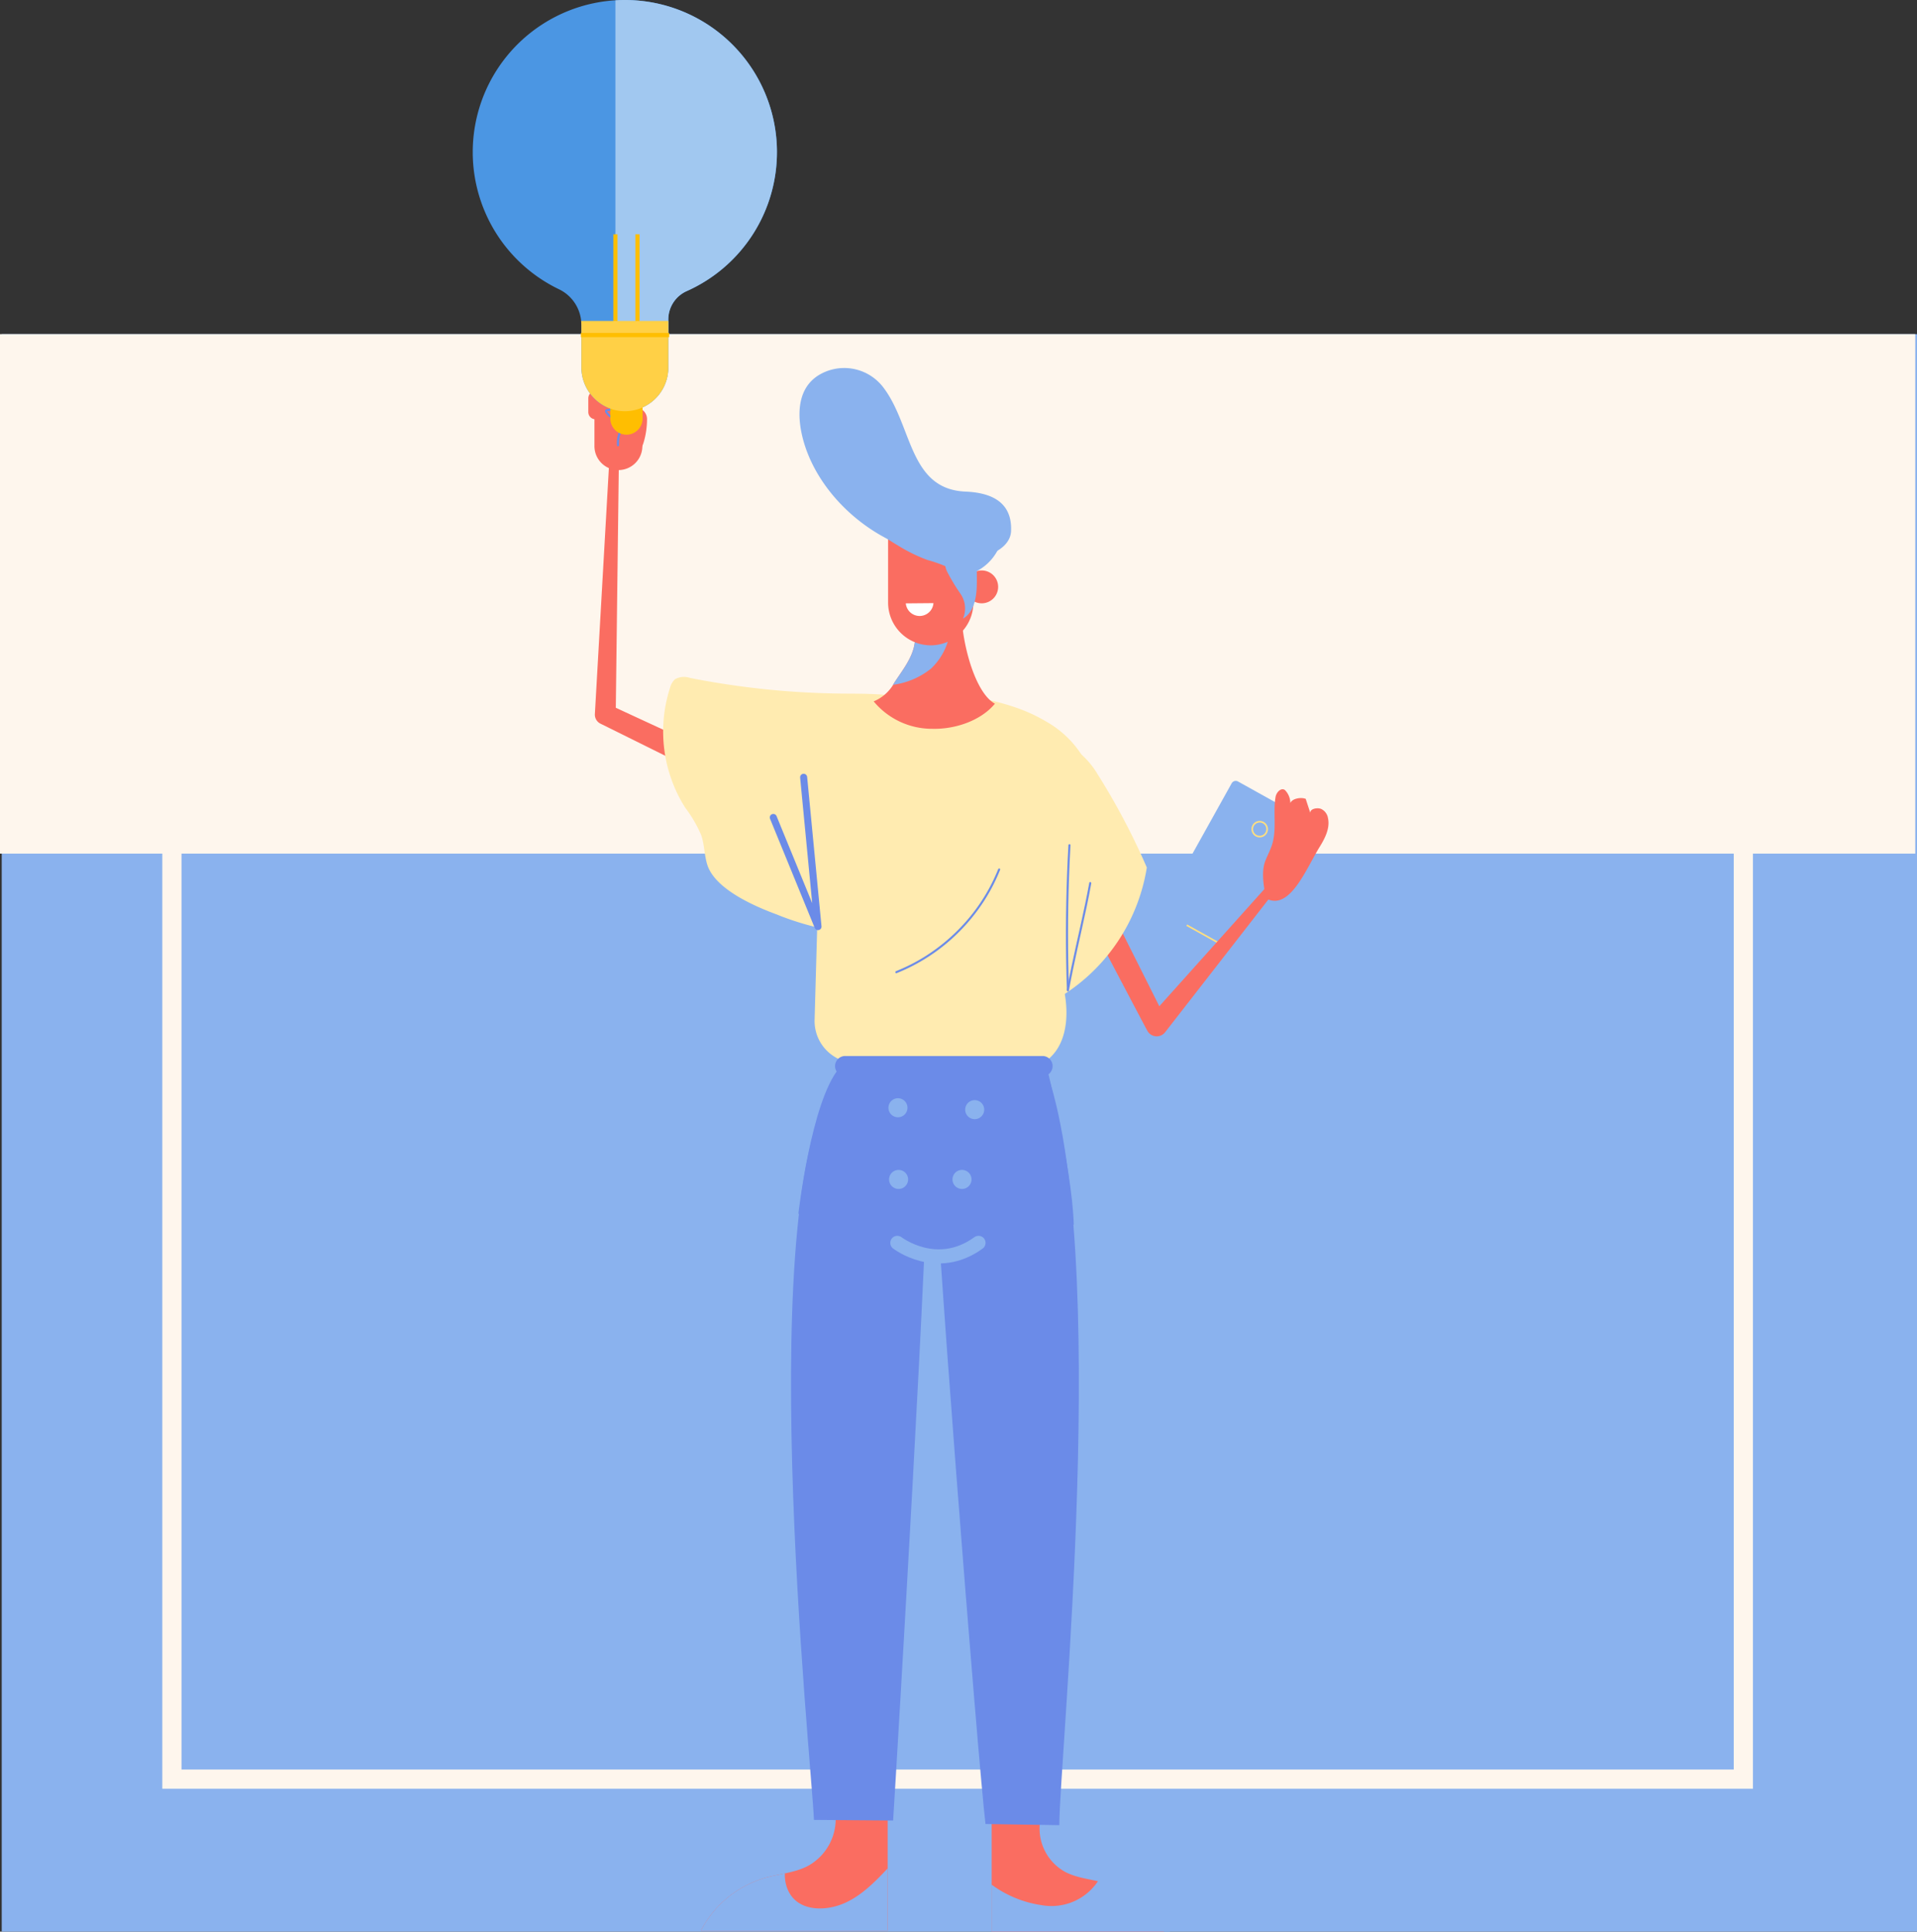 <svg xmlns="http://www.w3.org/2000/svg" xmlns:xlink="http://www.w3.org/1999/xlink" width="299.22" height="301.435" viewBox="0 0 299.22 301.435">
  <rect x="0" y="0" width="299.22" height="301.435" fill="#333333" stroke="none"/>
  <defs>
    <clipPath id="clip-path">
      <rect id="Rectángulo_403569" data-name="Rectángulo 403569" width="133.575" height="301.435" transform="translate(0 0)" fill="none"/>
    </clipPath>
  </defs>
  <g id="Grupo_1103705" data-name="Grupo 1103705" transform="translate(-1051.21 -2798.96)">
    <rect id="Rectángulo_35929" data-name="Rectángulo 35929" width="298.949" height="249.293" transform="translate(1051.481 2851.102)" fill="#8ab2ee"/>
    <rect id="Rectángulo_402739" data-name="Rectángulo 402739" width="298.949" height="81.071" transform="translate(1051.21 2851.102)" fill="#fef6ed"/>
    <g id="Rectángulo_402741" data-name="Rectángulo 402741" transform="translate(1076.544 2873.396)" fill="none" stroke="#fef6ed" stroke-width="3">
      <rect width="248.279" height="204.704" stroke="none"/>
      <rect x="1.5" y="1.5" width="245.279" height="201.704" fill="none"/>
    </g>
    <g id="Grupo_1102424" data-name="Grupo 1102424" transform="translate(1125 2798.957)">
      <g id="Grupo_1102423" data-name="Grupo 1102423" transform="translate(0 0.003)" clip-path="url(#clip-path)">
        <path id="Trazado_913079" data-name="Trazado 913079" d="M84.637,293.847l-.521,41.744-.924-1.524,28.394,13.118a2.053,2.053,0,1,1-1.722,3.728c-.112-.044-28.013-13.886-28.128-13.936a1.576,1.576,0,0,1-.872-1.5l2.372-41.68a.7.7,0,0,1,1.4.049" transform="translate(-61.801 -224.048)" fill="#fa6d61"/>
        <path id="Trazado_913080" data-name="Trazado 913080" d="M462.731,546.853l-11.841-6.594a.732.732,0,0,1-.284-1L462.779,517.4a.732.732,0,0,1,1-.283l11.841,6.593a.732.732,0,0,1,.283,1l-12.172,21.861a.732.732,0,0,1-1,.283" transform="translate(-344.324 -395.16)" fill="#8ab2ee"/>
        <path id="Trazado_913081" data-name="Trazado 913081" d="M518.38,545.749a1.16,1.16,0,1,1-.45-1.578A1.16,1.16,0,0,1,518.38,545.749Z" transform="translate(-394.532 -415.794)" fill="none" stroke="#ffdf80" stroke-miterlimit="10" stroke-width="0.253"/>
        <line id="Línea_712" data-name="Línea 712" x2="5.725" y2="3.188" transform="translate(111.443 144.377)" fill="none" stroke="#ffdf80" stroke-miterlimit="10" stroke-width="0.253"/>
        <path id="Trazado_913082" data-name="Trazado 913082" d="M377.689,534.359l16.272,32.411-2.8-.311,18.858-21.031a.708.708,0,0,1,1.086.907L393.755,568.63a1.664,1.664,0,0,1-2.766-.237c-.043.006-16.906-32.136-16.951-32.156a2.053,2.053,0,1,1,3.651-1.879" transform="translate(-285.691 -407.539)" fill="#fa6d61"/>
        <path id="Trazado_913083" data-name="Trazado 913083" d="M167.093,452.517c-4.059-1.823-8.684-1.671-13.133-1.716a128.681,128.681,0,0,1-23.675-2.442,2.9,2.9,0,0,0-2.349.2,2.671,2.671,0,0,0-.775,1.328,22.229,22.229,0,0,0,2.369,18.727,20.166,20.166,0,0,1,2.5,4.29c.487,1.452.48,3.028.908,4.5,1.109,3.809,7.186,6.512,10.91,7.879,3.79,1.563,16.52,5.9,22.486-.515,3.716-4-4.2-29.981.763-32.249" transform="translate(-96.363 -342.565)" fill="#ffebb0"/>
        <path id="Trazado_913084" data-name="Trazado 913084" d="M204.792,570.763q-.278-.625-.585-1.239c.192.413.388.826.585,1.239" transform="translate(-156.074 -435.283)" fill="#5da1e6"/>
        <path id="Trazado_913085" data-name="Trazado 913085" d="M244.964,478.748a12.57,12.57,0,0,0,.746-6.143,10.315,10.315,0,0,0-1.475-3.93,15.736,15.736,0,0,0-5.282-4.956,25.106,25.106,0,0,0-4.634-2.179c-.23-.082-.462-.161-.692-.237q-1.83-.6-3.713-1.016a41.666,41.666,0,0,0-17.12-.191,40.3,40.3,0,0,0-6.033,1.69,17.542,17.542,0,0,0-8.03,5.986,17.194,17.194,0,0,0-3.183,7.435,13.422,13.422,0,0,0-.118,3.706c.024.226.056.448.091.668a.882.882,0,0,1,.65.361,31.116,31.116,0,0,1,4.5,8.563c.053.153.1.307.152.461a.738.738,0,0,1,.239.247,27.378,27.378,0,0,1,3.273,10.367,72.315,72.315,0,0,1,1.921,11.618.881.881,0,0,1,.064.337q0,.187,0,.375c.207,2.447.335,4.9.43,7.348l.111.011a104.711,104.711,0,0,0,26.887-.977,12.1,12.1,0,0,0,4.938-1.629c3.182-2.175,3.709-6.631,3.033-10.482-.041-.233-.086-.464-.135-.69-.867-4-2.644-7.894-2.367-11.973.356-5.241,4.042-9.893,5.752-14.769" transform="translate(-149.308 -351.039)" fill="#ffebb0"/>
        <path id="Trazado_913086" data-name="Trazado 913086" d="M351.423,534.72a29.034,29.034,0,0,0,19.928-23.1,106.778,106.778,0,0,0-7.693-14.573,12.859,12.859,0,0,0-3.539-3.883,4.826,4.826,0,0,0-5.008-.325,6.788,6.788,0,0,0-2.3,3.119c-5.8,12.684-5.939,25.58-1.389,38.765" transform="translate(-266.137 -376.242)" fill="#ffebb0"/>
        <path id="Trazado_913087" data-name="Trazado 913087" d="M393.288,581.61q-.3-8.809.012-17.625.088-2.467.225-4.931c.012-.208-.313-.208-.324,0q-.487,8.8-.359,17.621.036,2.467.122,4.934c.007.208.331.209.324,0" transform="translate(-300.225 -427.162)" fill="#6b8be8"/>
        <path id="Trazado_913088" data-name="Trazado 913088" d="M393.737,600.917c.791-4.384,1.859-8.711,2.774-13.069.257-1.223.5-2.449.723-3.679.037-.2-.275-.291-.312-.086-.791,4.384-1.859,8.711-2.774,13.069-.257,1.223-.5,2.449-.723,3.679-.037.2.275.291.312.086" transform="translate(-300.689 -446.321)" fill="#6b8be8"/>
        <path id="Trazado_913089" data-name="Trazado 913089" d="M284.424,412.14c-3.692-2.017-5.845-12.439-5.084-16.577l-7.374,5.912c.1,2.88-1.624,4.927-3.211,7.333a6.435,6.435,0,0,1-3.257,2.97,11.81,11.81,0,0,0,9.182,4.279c3.485.088,7.519-1.233,9.743-3.917" transform="translate(-202.919 -302.326)" fill="#fa6d61"/>
        <path id="Trazado_913090" data-name="Trazado 913090" d="M278.209,428.363a11.932,11.932,0,0,0,5.959-2.535,9.772,9.772,0,0,0,2.863-5.185h-5.35c.1,2.88-1.625,4.927-3.211,7.333q-.128.193-.261.387" transform="translate(-212.633 -321.495)" fill="#8ab2ee"/>
        <path id="Trazado_913091" data-name="Trazado 913091" d="M281.7,352.774h0a6.678,6.678,0,0,1-6.658-6.658v-9.653a6.658,6.658,0,1,1,13.316,0v9.653a6.678,6.678,0,0,1-6.658,6.658" transform="translate(-210.212 -252.068)" fill="#fa6d61"/>
        <path id="Trazado_913092" data-name="Trazado 913092" d="M331.3,380.236a2.564,2.564,0,1,1-2.564-2.564,2.564,2.564,0,0,1,2.564,2.564" transform="translate(-249.292 -288.652)" fill="#fa6d61"/>
        <path id="Trazado_913093" data-name="Trazado 913093" d="M291.091,399.31a2.165,2.165,0,0,1-4.315.039Z" transform="translate(-219.181 -305.19)" fill="#fff"/>
        <path id="Trazado_913094" data-name="Trazado 913094" d="M295.889,575.159a28.319,28.319,0,0,1-4.629,7.7,29.116,29.116,0,0,1-6.775,5.9,27.961,27.961,0,0,1-4.533,2.3c-.191.076-.108.389.086.312a28.8,28.8,0,0,0,7.818-4.67,29.385,29.385,0,0,0,6-6.859,28.392,28.392,0,0,0,2.344-4.606c.078-.193-.236-.278-.312-.086" transform="translate(-213.882 -439.507)" fill="#6b8be8"/>
        <path id="Trazado_913095" data-name="Trazado 913095" d="M351.164,1205.353a7.719,7.719,0,0,0,3.939,7.832c1.874.98,4.058,1.125,6.1,1.693a15.154,15.154,0,0,1,9.312,7.617h-26.9v-17.38Z" transform="translate(-262.616 -921.06)" fill="#fa6d61"/>
        <path id="Trazado_913096" data-name="Trazado 913096" d="M361.815,1244.324c-.458-.127-.923-.233-1.391-.333a8.707,8.707,0,0,1-8.94,4.1,17.417,17.417,0,0,1-7.877-3.214v7.33h27.846a15.687,15.687,0,0,0-9.638-7.884" transform="translate(-262.616 -950.773)" fill="#8ab2ee"/>
        <path id="Trazado_913097" data-name="Trazado 913097" d="M172.054,1198.558a8.362,8.362,0,0,1-4.267,8.484c-2.03,1.062-4.4,1.219-6.6,1.834a16.418,16.418,0,0,0-10.088,8.251h29.145V1198.3Z" transform="translate(-115.481 -915.851)" fill="#fa6d61"/>
        <path id="Trazado_913098" data-name="Trazado 913098" d="M172.433,1242.818c-2.819.868-6.382.59-7.741-2.412a5.824,5.824,0,0,1-.492-2.625c-1.008.214-2.028.4-3.016.675a16.418,16.418,0,0,0-10.088,8.252H180.24V1237c-2.275,2.437-4.755,4.878-7.808,5.818" transform="translate(-115.481 -945.43)" fill="#8ab2ee"/>
        <path id="Trazado_913099" data-name="Trazado 913099" d="M226.7,829c.532-8.307,5.845-97.446,5.36-105.756L218.341,712.95c-14.022,16.426-4.361,106.8-4,115.953Z" transform="translate(-161.084 -544.903)" fill="#6b8be8"/>
        <path id="Trazado_913100" data-name="Trazado 913100" d="M324.631,824.531c.018-10.6,8.166-90.039-2.25-118.379l-17.425,8.963c-.145,9.445,7.016,99.859,8.151,109.231Z" transform="translate(-233.074 -539.707)" fill="#6b8be8"/>
        <path id="Trazado_913101" data-name="Trazado 913101" d="M307.437,337.9a26.2,26.2,0,0,0,.908-9.065,21.229,21.229,0,0,1,2.132,11.4" transform="translate(-234.972 -251.328)" fill="#fa6d61"/>
        <path id="Trazado_913102" data-name="Trazado 913102" d="M221.973,703.789l32.217-1.122s4.14,16.3,4.44,25.46l-20.582,5.258h-2.854l-19.548-6.942s1.98-17.421,6.327-22.654" transform="translate(-164.816 -537.043)" fill="#6b8be8"/>
        <path id="Trazado_913103" data-name="Trazado 913103" d="M227.01,578.039l-.643,22.906a6.532,6.532,0,0,0,3.191,5.8l2.26,1.344,4.056-3L233.32,585.1Z" transform="translate(-173.008 -441.791)" fill="#ffebb0"/>
        <path id="Trazado_913104" data-name="Trazado 913104" d="M272.316,702.295h-30.8a1.577,1.577,0,0,1,0-3.155h30.8a1.577,1.577,0,0,1,0,3.155" transform="translate(-183.385 -534.348)" fill="#6b8be8"/>
        <path id="Trazado_913105" data-name="Trazado 913105" d="M203.76,514.6,206,537.9l-6.974-17.032" transform="translate(-152.112 -393.303)" fill="none" stroke="#6b8be8" stroke-linecap="round" stroke-linejoin="round" stroke-width="1.099"/>
        <path id="Trazado_913106" data-name="Trazado 913106" d="M278.251,728.59a1.485,1.485,0,1,1-1.485-1.485,1.485,1.485,0,0,1,1.485,1.485" transform="translate(-210.395 -555.721)" fill="#8ab2ee"/>
        <path id="Trazado_913107" data-name="Trazado 913107" d="M278.671,776.045a1.485,1.485,0,1,1-1.485-1.485,1.485,1.485,0,0,1,1.485,1.485" transform="translate(-210.716 -591.991)" fill="#8ab2ee"/>
        <path id="Trazado_913108" data-name="Trazado 913108" d="M326.451,730.813a1.485,1.485,0,1,1,2.093.166,1.485,1.485,0,0,1-2.093-.166" transform="translate(-249.232 -556.684)" fill="#8ab2ee"/>
        <path id="Trazado_913109" data-name="Trazado 913109" d="M318.052,777.008a1.485,1.485,0,1,1,2.093.165,1.485,1.485,0,0,1-2.093-.165" transform="translate(-242.813 -591.99)" fill="#8ab2ee"/>
        <path id="Trazado_913110" data-name="Trazado 913110" d="M281.16,822.855s6.137,4.751,12.671,0" transform="translate(-214.888 -628.902)" fill="none" stroke="#8ab2ee" stroke-linecap="round" stroke-linejoin="round" stroke-width="2.2"/>
        <path id="Trazado_913111" data-name="Trazado 913111" d="M80.59,267.383v6.531a3.74,3.74,0,1,0,7.479,0v-6.531Z" transform="translate(-61.594 -204.359)" fill="#fa6d61"/>
        <path id="Trazado_913112" data-name="Trazado 913112" d="M77.651,263.32h0a1.135,1.135,0,0,1-1.132-1.131v-2.144a1.132,1.132,0,0,1,2.264,0v2.144a1.135,1.135,0,0,1-1.132,1.131" transform="translate(-58.483 -197.886)" fill="#fa6d61"/>
        <path id="Trazado_913113" data-name="Trazado 913113" d="M86.659,262.441h0a1.135,1.135,0,0,1-1.132-1.132v-2.144a1.132,1.132,0,1,1,2.264,0v2.144a1.135,1.135,0,0,1-1.132,1.132" transform="translate(-65.368 -197.213)" fill="#fa6d61"/>
        <path id="Trazado_913114" data-name="Trazado 913114" d="M94.331,261.929h0A1.135,1.135,0,0,1,93.2,260.8v-2.144a1.132,1.132,0,1,1,2.264,0V260.8a1.135,1.135,0,0,1-1.132,1.132" transform="translate(-71.231 -196.822)" fill="#fa6d61"/>
        <path id="Trazado_913115" data-name="Trazado 913115" d="M103.537,260.907h0a1.135,1.135,0,0,1-1.132-1.132v-2.144a1.132,1.132,0,0,1,2.264,0v2.144a1.135,1.135,0,0,1-1.132,1.132" transform="translate(-78.267 -196.041)" fill="#fa6d61"/>
        <path id="Trazado_913116" data-name="Trazado 913116" d="M89.435,278.081a4.846,4.846,0,0,0,2.221-2.778,12.561,12.561,0,0,0,.539-3.591v-.02a1.778,1.778,0,0,0-1.866-1.84c-1.739.073-3.567-.025-5.235-.025a1.606,1.606,0,0,0,.98,1.815,4.683,4.683,0,0,0,2.222.239,2.56,2.56,0,0,0,.844,4.353" transform="translate(-64.994 -206.228)" fill="#fa6d61"/>
        <path id="Trazado_913117" data-name="Trazado 913117" d="M93.222,270.156a3.019,3.019,0,0,0-.752-.007l-3.938.293c-.105.008-.234.033-.266.133a.253.253,0,0,0,.042.193,2.36,2.36,0,0,0,1.532,1.068,7,7,0,0,0,1.912.113,5.007,5.007,0,0,0-1.627,3.983" transform="translate(-67.456 -206.458)" fill="none" stroke="#6b8be8" stroke-linecap="round" stroke-linejoin="round" stroke-width="0.335"/>
        <path id="Trazado_913118" data-name="Trazado 913118" d="M523.82,539.567c-.357-1.766-.777-4.1-.14-5.786.339-.9.813-1.743,1.094-2.66.727-2.366.117-4.941.527-7.381.124-.739.883-1.529,1.474-1.07a2.935,2.935,0,0,1,.832,2.022c.294-.731,1.668-.945,2.4-.658l.712,2.177c-.022-.638,1.051-.83,1.654-.624a1.9,1.9,0,0,1,1.11,1.455c.344,1.571-.468,3.146-1.314,4.513-2.106,3.405-4.664,10.036-8.352,8.011" transform="translate(-399.992 -399.37)" fill="#fa6d61"/>
        <path id="Trazado_913119" data-name="Trazado 913119" d="M251.965,329.6c.945,3.38,4.02,5.684,7.039,7.474a25.146,25.146,0,0,0,4.537,2.221,22.17,22.17,0,0,1,3.508,1.281,6.542,6.542,0,0,1,3.1,3.885v-2.725c.029.256.813-.569,1.049-.675a7.727,7.727,0,0,0,3.905-4.771l.02-.06a4.884,4.884,0,0,0-4.619-6.307Z" transform="translate(-192.575 -251.911)" fill="#8ab2ee"/>
        <path id="Trazado_913120" data-name="Trazado 913120" d="M313.8,362.715a3.228,3.228,0,0,0-.631,3.722,30.5,30.5,0,0,0,2.094,3.466,4.029,4.029,0,0,1,.377,3.857c1.824-1.057,2.151-3.519,2.167-5.628q.018-2.517-.167-5.03" transform="translate(-239.121 -277.221)" fill="#8ab2ee"/>
        <path id="Trazado_913121" data-name="Trazado 913121" d="M234.985,272.206c-8.012-2.087-15.562-8.93-17.921-16.935-1.056-3.585-1.314-8.22,2.256-10.476a7.667,7.667,0,0,1,10.01,1.72c4.7,5.953,4.007,16.043,12.956,16.42,4,.168,7.3,1.607,7.109,6.159-.1,2.53-3.278,4.077-5.811,4.074" transform="translate(-165.371 -186.219)" fill="#8ab2ee"/>
        <path id="Trazado_913122" data-name="Trazado 913122" d="M47.483,23.745a23.742,23.742,0,1,0-33.99,21.416,6.152,6.152,0,0,1,3.46,5.559v6.521A6.883,6.883,0,0,0,22.7,64.1a6.8,6.8,0,0,0,7.826-6.709V49.835a4.839,4.839,0,0,1,2.89-4.409,23.74,23.74,0,0,0,14.064-21.68" transform="translate(0 -0.004)" fill="#4b96e3"/>
        <path id="Trazado_913123" data-name="Trazado 913123" d="M95.367.011c-.3.007-.6.025-.895.044V64.011c.144.032.288.065.435.087a6.8,6.8,0,0,0,7.826-6.709V49.835a4.839,4.839,0,0,1,2.89-4.409A23.742,23.742,0,0,0,95.367.011" transform="translate(-72.204 -0.004)" fill="#a1c8f0"/>
        <line id="Línea_713" data-name="Línea 713" y2="17.226" transform="translate(22.268 36.563)" fill="none" stroke="#ffbe01" stroke-miterlimit="10" stroke-width="0.655"/>
        <line id="Línea_714" data-name="Línea 714" y2="17.226" transform="translate(25.713 36.563)" fill="none" stroke="#ffbe01" stroke-miterlimit="10" stroke-width="0.655"/>
        <path id="Trazado_913124" data-name="Trazado 913124" d="M93.617,258.578h0A2.525,2.525,0,0,1,91.1,256.06v-3.975a2.518,2.518,0,1,1,5.035,0v3.975a2.525,2.525,0,0,1-2.518,2.518" transform="translate(-69.626 -190.743)" fill="#ffbe01"/>
        <path id="Trazado_913125" data-name="Trazado 913125" d="M71.778,212.493a6.234,6.234,0,0,1,.036.631v6.521a6.883,6.883,0,0,0,5.749,6.856,6.8,6.8,0,0,0,7.826-6.709v-7.3Z" transform="translate(-54.859 -162.407)" fill="#ffd046"/>
        <line id="Línea_715" data-name="Línea 715" x2="13.781" transform="translate(16.879 52.287)" fill="none" stroke="#ffbe01" stroke-miterlimit="10" stroke-width="0.655"/>
      </g>
    </g>
  </g>
</svg>
